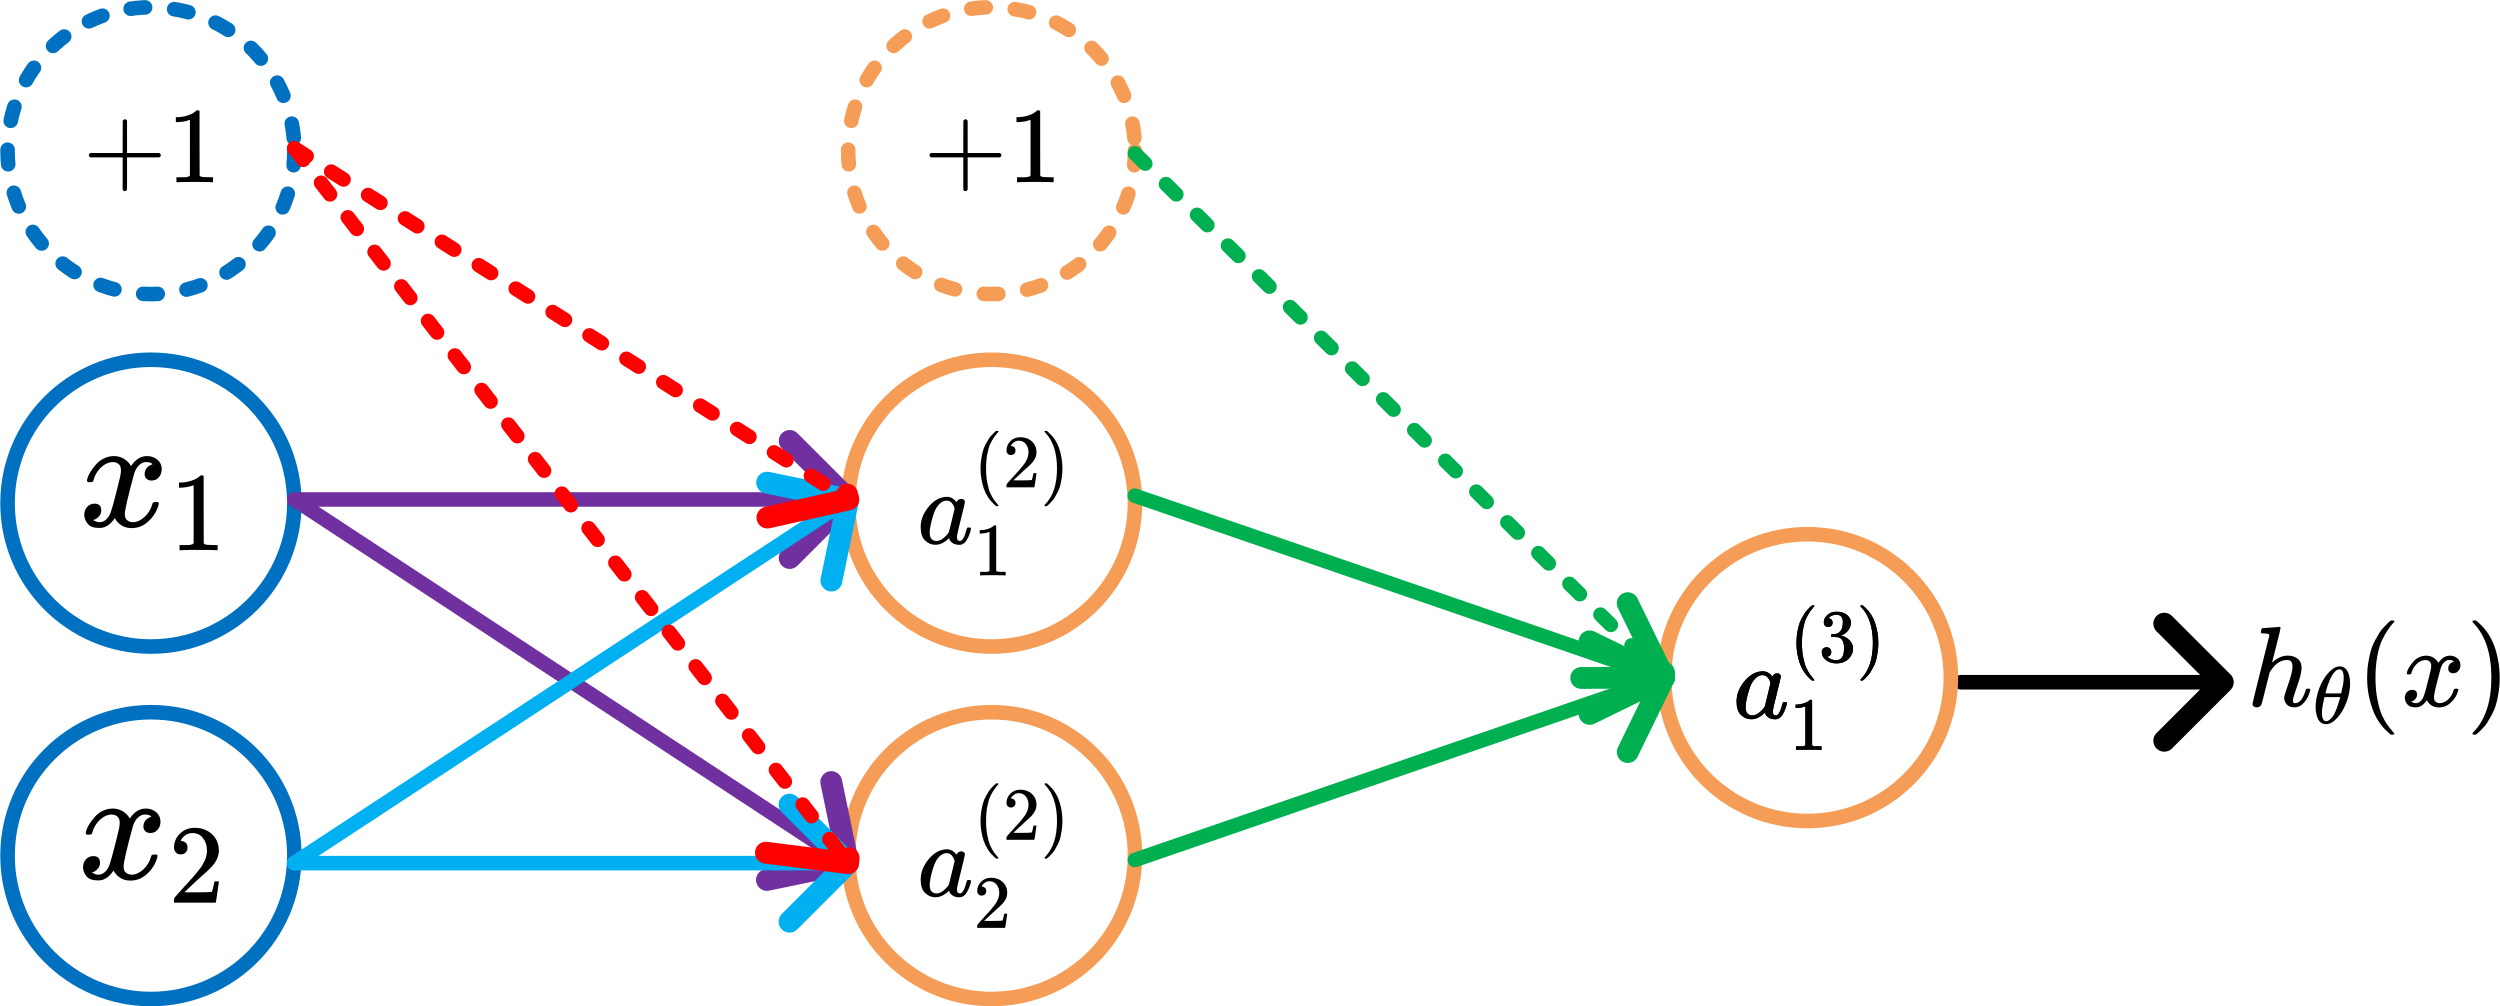 <?xml version="1.0" encoding="UTF-8" standalone="no"?>
<!DOCTYPE svg PUBLIC "-//W3C//DTD SVG 1.1//EN" "http://www.w3.org/Graphics/SVG/1.1/DTD/svg11.dtd">
<!-- 由 Microsoft Visio, SVG Export 生成 Machine Learning(7).svg 页-1 -->
<svg xmlns="http://www.w3.org/2000/svg" xmlns:xlink="http://www.w3.org/1999/xlink" xmlns:ev="http://www.w3.org/2001/xml-events"
		xmlns:v="http://schemas.microsoft.com/visio/2003/SVGExtensions/" width="3.575in" height="1.439in"
		viewBox="0 0 257.424 103.64" xml:space="preserve" color-interpolation-filters="sRGB" class="st17">
	<v:documentProperties v:langID="2052" v:metric="true" v:viewMarkup="false"/>

	<style type="text/css">
	<![CDATA[
		.st1 {fill:#ffffff;stroke:#0070c0;stroke-linecap:round;stroke-linejoin:round;stroke-width:1.5}
		.st2 {fill:#ffffff;stroke:#f59d56;stroke-linecap:round;stroke-linejoin:round;stroke-width:1.5}
		.st3 {fill:#ffffff;stroke:#0070c0;stroke-dasharray:1.5,3;stroke-linecap:round;stroke-linejoin:round;stroke-width:1.5}
		.st4 {fill:#ffffff;stroke:#f59d56;stroke-dasharray:1.5,3;stroke-linecap:round;stroke-linejoin:round;stroke-width:1.5}
		.st5 {fill:#000000}
		.st6 {marker-end:url(#mrkr1-70);stroke:#7030a0;stroke-linecap:round;stroke-linejoin:round;stroke-width:1.5}
		.st7 {fill:#7030a0;fill-opacity:1;stroke:#7030a0;stroke-opacity:1;stroke-width:0.373}
		.st8 {marker-end:url(#mrkr1-81);stroke:#000000;stroke-linecap:round;stroke-linejoin:round;stroke-width:1.5}
		.st9 {fill:#000000;fill-opacity:1;stroke:#000000;stroke-opacity:1;stroke-width:0.373}
		.st10 {marker-end:url(#mrkr1-87);stroke:#00b0f0;stroke-linecap:round;stroke-linejoin:round;stroke-width:1.5}
		.st11 {fill:#00b0f0;fill-opacity:1;stroke:#00b0f0;stroke-opacity:1;stroke-width:0.373}
		.st12 {marker-end:url(#mrkr1-98);stroke:#ff0000;stroke-dasharray:1.5,3;stroke-linecap:round;stroke-linejoin:round;stroke-width:1.5}
		.st13 {fill:#ff0000;fill-opacity:1;stroke:#ff0000;stroke-opacity:1;stroke-width:0.373}
		.st14 {marker-end:url(#mrkr1-111);stroke:#00b050;stroke-linecap:round;stroke-linejoin:round;stroke-width:1.5}
		.st15 {fill:#00b050;fill-opacity:1;stroke:#00b050;stroke-opacity:1;stroke-width:0.373}
		.st16 {marker-end:url(#mrkr1-111);stroke:#00b050;stroke-dasharray:1.5,3;stroke-linecap:round;stroke-linejoin:round;stroke-width:1.5}
		.st17 {fill:none;fill-rule:evenodd;font-size:12px;overflow:visible;stroke-linecap:square;stroke-miterlimit:3}
	]]>
	</style>

	<defs id="Markers">
		<g id="lend1">
			<path d="M 1 -1 L 0 0 L 1 1 " style="stroke-linecap:round;stroke-linejoin:round;fill:none"/>
		</g>
		<marker id="mrkr1-70" class="st7" v:arrowType="1" v:arrowSize="2" orient="auto" markerUnits="strokeWidth"
				overflow="visible">
			<use xlink:href="#lend1" transform="scale(-2.68,-2.68) "/>
		</marker>
		<marker id="mrkr1-81" class="st9" v:arrowType="1" v:arrowSize="2" orient="auto" markerUnits="strokeWidth"
				overflow="visible">
			<use xlink:href="#lend1" transform="scale(-2.68,-2.68) "/>
		</marker>
		<marker id="mrkr1-87" class="st11" v:arrowType="1" v:arrowSize="2" orient="auto" markerUnits="strokeWidth"
				overflow="visible">
			<use xlink:href="#lend1" transform="scale(-2.68,-2.68) "/>
		</marker>
		<marker id="mrkr1-98" class="st13" v:arrowType="1" v:arrowSize="2" orient="auto" markerUnits="strokeWidth"
				overflow="visible">
			<use xlink:href="#lend1" transform="scale(-2.68,-2.68) "/>
		</marker>
		<marker id="mrkr1-111" class="st15" v:arrowType="1" v:arrowSize="2" orient="auto" markerUnits="strokeWidth"
				overflow="visible">
			<use xlink:href="#lend1" transform="scale(-2.68,-2.68) "/>
		</marker>
	</defs>
	<g v:mID="0" v:index="1" v:groupContext="foregroundPage">
		<title>页-1</title>
		<v:pageProperties v:drawingScale="0.0393701" v:pageScale="0.0393701" v:drawingUnits="24" v:shadowOffsetX="8.50394"
				v:shadowOffsetY="-8.50394"/>
		<g id="shape1902-1" v:mID="1902" v:groupContext="shape" transform="translate(0.75,-37.051)">
			<title>工作表.1902</title>
			<ellipse cx="14.769" cy="88.871" rx="14.769" ry="14.769" class="st1"/>
		</g>
		<g id="shape1903-3" v:mID="1903" v:groupContext="shape" transform="translate(0.75,-0.75)">
			<title>工作表.1903</title>
			<ellipse cx="14.769" cy="88.871" rx="14.769" ry="14.769" class="st1"/>
		</g>
		<g id="shape1904-5" v:mID="1904" v:groupContext="shape" transform="translate(87.327,-37.051)">
			<title>工作表.1904</title>
			<ellipse cx="14.769" cy="88.871" rx="14.769" ry="14.769" class="st2"/>
		</g>
		<g id="shape1905-7" v:mID="1905" v:groupContext="shape" transform="translate(87.327,-0.75)">
			<title>工作表.1905</title>
			<ellipse cx="14.769" cy="88.871" rx="14.769" ry="14.769" class="st2"/>
		</g>
		<g id="shape1906-9" v:mID="1906" v:groupContext="shape" transform="translate(0.75,-73.352)">
			<title>工作表.1906</title>
			<ellipse cx="14.769" cy="88.871" rx="14.769" ry="14.769" class="st3"/>
		</g>
		<g id="shape1907-11" v:mID="1907" v:groupContext="shape" transform="translate(87.327,-73.352)">
			<title>工作表.1907</title>
			<ellipse cx="14.769" cy="88.871" rx="14.769" ry="14.769" class="st4"/>
		</g>
		<g id="group1908-13" transform="translate(8.522,-10.671)" v:mID="1908" v:groupContext="group">
			<title>工作表.1908</title>
			<g id="group1909-14" v:mID="1909" v:groupContext="group">
				<title>工作表.1909</title>
				<g id="shape1910-15" v:mID="1910" v:groupContext="shape" transform="translate(0,197.584) scale(1,-1)">
					<title>MJX-18-TEX-I-1D465</title>
					<path d="M0.28 101.13 C0.35 101.59 0.65 102.12 1.16 102.72 C1.68 103.32 2.31 103.63 3.06 103.64 C3.45 103.64
								 3.79 103.54 4.11 103.35 C4.43 103.15 4.66 102.9 4.82 102.61 C5.27 103.3 5.83 103.64 6.47 103.64
								 C6.87 103.64 7.22 103.52 7.52 103.28 C7.81 103.04 7.97 102.72 7.98 102.31 C7.98 102 7.9 101.74 7.75
								 101.54 C7.59 101.35 7.45 101.23 7.3 101.18 C7.16 101.14 7.04 101.12 6.93 101.12 C6.72 101.12 6.55
								 101.18 6.42 101.3 C6.29 101.42 6.22 101.58 6.22 101.77 C6.22 102.28 6.5 102.62 7.04 102.8 C6.92
								 102.95 6.7 103.02 6.39 103.02 C6.25 103.02 6.14 103.01 6.08 102.98 C5.66 102.81 5.36 102.45 5.16
								 101.9 C4.5 99.49 4.18 98.08 4.18 97.68 C4.18 97.37 4.26 97.15 4.44 97.02 C4.61 96.89 4.8 96.83 5.01
								 96.83 C5.42 96.83 5.81 97.01 6.21 97.37 C6.6 97.73 6.87 98.17 7.01 98.69 C7.04 98.8 7.08 98.86 7.11
								 98.87 C7.14 98.88 7.23 98.9 7.37 98.91 L7.44 98.91 C7.6 98.91 7.68 98.86 7.68 98.78 C7.68 98.76
								 7.67 98.7 7.65 98.6 C7.47 97.97 7.14 97.42 6.63 96.94 C6.13 96.46 5.55 96.22 4.88 96.22 C4.12 96.22
								 3.54 96.56 3.14 97.25 C2.7 96.58 2.18 96.24 1.61 96.24 L1.51 96.24 C0.97 96.24 0.59 96.38 0.36 96.66
								 C0.13 96.95 0.01 97.25 0 97.56 C0 97.91 0.1 98.2 0.31 98.42 C0.52 98.63 0.76 98.74 1.05 98.74 C1.52
								 98.74 1.75 98.51 1.75 98.05 C1.75 97.84 1.69 97.65 1.56 97.48 C1.42 97.32 1.3 97.21 1.18 97.15 C1.06
								 97.1 0.99 97.07 0.97 97.07 L0.92 97.06 C0.92 97.04 0.95 97.02 1.02 96.99 C1.08 96.96 1.17 96.92
								 1.28 96.88 C1.39 96.83 1.49 96.82 1.59 96.83 C1.98 96.83 2.32 97.07 2.6 97.56 C2.7 97.74 2.83 98.11
								 2.98 98.68 C3.13 99.25 3.29 99.83 3.44 100.45 C3.59 101.06 3.68 101.42 3.7 101.53 C3.76 101.82 3.78
								 102.03 3.78 102.17 C3.78 102.47 3.7 102.69 3.54 102.82 C3.37 102.95 3.19 103.02 2.98 103.02 C2.54
								 103.02 2.13 102.84 1.75 102.49 C1.37 102.14 1.1 101.7 0.95 101.15 C0.93 101.05 0.9 101 0.87 100.99
								 C0.84 100.98 0.75 100.96 0.61 100.95 L0.38 100.95 C0.31 101.02 0.28 101.08 0.28 101.13 Z"
							class="st5"/>
				</g>
				<g id="shape1911-18" v:mID="1911" v:groupContext="shape" transform="translate(9.374,199.568) scale(1,-1)">
					<title>MJX-18-TEX-N-32</title>
					<path d="M0.68 100.9 C0.47 100.9 0.31 100.97 0.19 101.1 C0.06 101.24 0 101.41 0 101.61 C0 102.16 0.2 102.64 0.61
								 103.04 C1.02 103.44 1.53 103.64 2.14 103.64 C2.84 103.64 3.43 103.42 3.9 102.99 C4.37 102.56 4.61
								 102 4.62 101.31 C4.62 100.98 4.54 100.66 4.39 100.36 C4.23 100.06 4.05 99.8 3.83 99.58 C3.62 99.35
								 3.31 99.07 2.91 98.72 C2.63 98.48 2.24 98.12 1.75 97.65 L1.07 97 L1.95 96.99 C3.16 96.99 3.8 97.01
								 3.88 97.05 C3.93 97.07 4.03 97.41 4.16 98.08 L4.16 98.12 L4.62 98.12 L4.62 98.08 C4.61 98.06 4.56
								 97.71 4.47 97.03 C4.38 96.35 4.32 95.99 4.3 95.96 L4.3 95.93 L0 95.93 L0 96.15 L0 96.29 C0 96.34
								 0.02 96.4 0.07 96.46 C0.12 96.52 0.23 96.66 0.42 96.87 C0.64 97.11 0.83 97.33 1 97.51 C1.07 97.59
								 1.2 97.73 1.39 97.94 C1.58 98.15 1.71 98.29 1.78 98.37 C1.85 98.45 1.96 98.58 2.12 98.75 C2.27 98.93
								 2.38 99.06 2.44 99.15 C2.51 99.23 2.59 99.35 2.71 99.49 C2.83 99.64 2.91 99.76 2.95 99.87 C3 99.97
								 3.06 100.08 3.13 100.2 C3.2 100.32 3.25 100.45 3.28 100.57 C3.31 100.69 3.33 100.81 3.36 100.92
								 C3.38 101.03 3.39 101.15 3.39 101.3 C3.39 101.79 3.26 102.21 3 102.56 C2.74 102.92 2.36 103.1 1.88
								 103.1 C1.62 103.1 1.4 103.03 1.2 102.9 C1.01 102.77 0.88 102.64 0.8 102.52 C0.72 102.39 0.68 102.32
								 0.68 102.3 C0.68 102.29 0.7 102.29 0.74 102.29 C0.88 102.29 1.02 102.23 1.17 102.12 C1.32 102.02
								 1.39 101.84 1.39 101.59 C1.39 101.4 1.33 101.24 1.2 101.1 C1.08 100.97 0.91 100.9 0.68 100.9 Z"
							class="st5"/>
				</g>
			</g>
		</g>
		<g id="group1912-21" transform="translate(8.649,-46.972)" v:mID="1912" v:groupContext="group">
			<title>工作表.1912</title>
			<g id="group1913-22" v:mID="1913" v:groupContext="group">
				<title>工作表.1913</title>
				<g id="shape1914-23" v:mID="1914" v:groupContext="shape" transform="translate(-6.84452E-14,197.584) scale(1,-1)">
					<title>MJX-14-TEX-I-1D465</title>
					<path d="M0.28 101.13 C0.35 101.59 0.65 102.12 1.16 102.72 C1.68 103.32 2.31 103.63 3.06 103.64 C3.45 103.64
								 3.79 103.54 4.11 103.35 C4.43 103.15 4.66 102.9 4.82 102.61 C5.27 103.3 5.83 103.64 6.47 103.64
								 C6.87 103.64 7.22 103.52 7.52 103.28 C7.81 103.04 7.97 102.72 7.98 102.31 C7.98 102 7.9 101.74 7.75
								 101.54 C7.59 101.35 7.45 101.23 7.3 101.18 C7.16 101.14 7.04 101.12 6.93 101.12 C6.72 101.12 6.55
								 101.18 6.42 101.3 C6.29 101.42 6.22 101.58 6.22 101.77 C6.22 102.28 6.5 102.62 7.04 102.8 C6.92
								 102.95 6.7 103.02 6.39 103.02 C6.25 103.02 6.14 103.01 6.08 102.98 C5.66 102.81 5.36 102.45 5.16
								 101.9 C4.5 99.49 4.18 98.08 4.18 97.68 C4.18 97.37 4.26 97.15 4.44 97.02 C4.61 96.89 4.8 96.83 5.01
								 96.83 C5.42 96.83 5.81 97.01 6.21 97.37 C6.6 97.73 6.87 98.17 7.01 98.69 C7.04 98.8 7.08 98.86 7.11
								 98.87 C7.14 98.88 7.23 98.9 7.37 98.91 L7.44 98.91 C7.6 98.91 7.68 98.86 7.68 98.78 C7.68 98.76
								 7.67 98.7 7.65 98.6 C7.47 97.97 7.14 97.42 6.63 96.94 C6.13 96.46 5.55 96.22 4.88 96.22 C4.12 96.22
								 3.54 96.56 3.14 97.25 C2.7 96.58 2.18 96.24 1.61 96.24 L1.51 96.24 C0.97 96.24 0.59 96.38 0.36 96.66
								 C0.13 96.95 0.01 97.25 0 97.56 C0 97.91 0.1 98.2 0.31 98.42 C0.52 98.63 0.76 98.74 1.05 98.74 C1.52
								 98.74 1.75 98.51 1.75 98.05 C1.75 97.84 1.69 97.65 1.56 97.48 C1.42 97.32 1.3 97.21 1.18 97.15 C1.06
								 97.1 0.99 97.07 0.97 97.07 L0.92 97.06 C0.92 97.04 0.95 97.02 1.02 96.99 C1.08 96.96 1.17 96.92
								 1.28 96.88 C1.39 96.83 1.49 96.82 1.59 96.83 C1.98 96.83 2.32 97.07 2.6 97.56 C2.7 97.74 2.83 98.11
								 2.98 98.68 C3.13 99.25 3.29 99.83 3.44 100.45 C3.59 101.06 3.68 101.42 3.7 101.53 C3.76 101.82 3.78
								 102.03 3.78 102.17 C3.78 102.47 3.7 102.69 3.54 102.82 C3.37 102.95 3.19 103.02 2.98 103.02 C2.54
								 103.02 2.13 102.84 1.75 102.49 C1.37 102.14 1.1 101.7 0.95 101.15 C0.93 101.05 0.9 101 0.87 100.99
								 C0.84 100.98 0.75 100.96 0.61 100.95 L0.38 100.95 C0.31 101.02 0.28 101.08 0.28 101.13 Z"
							class="st5"/>
				</g>
				<g id="shape1915-26" v:mID="1915" v:groupContext="shape" transform="translate(9.757,199.568) scale(1,-1)">
					<title>MJX-14-TEX-N-31</title>
					<path d="M1.51 102.62 L1.35 102.56 C1.25 102.52 1.09 102.49 0.89 102.45 C0.69 102.41 0.47 102.38 0.22 102.37
								 L0 102.37 L0 102.9 L0.22 102.9 C0.58 102.91 0.92 102.97 1.23 103.07 C1.54 103.17 1.75 103.27 1.88
								 103.35 C2 103.44 2.11 103.52 2.2 103.61 C2.22 103.63 2.26 103.64 2.34 103.64 C2.41 103.64 2.47 103.62
								 2.54 103.57 L2.54 100.11 L2.55 96.63 C2.6 96.58 2.65 96.55 2.69 96.53 C2.73 96.51 2.82 96.5 2.96
								 96.48 C3.11 96.47 3.35 96.46 3.68 96.46 L3.98 96.46 L3.98 95.93 L3.86 95.93 C3.69 95.95 3.08 95.96
								 2.01 95.96 C0.96 95.96 0.36 95.95 0.2 95.93 L0.06 95.93 L0.06 96.46 L0.36 96.46 C0.53 96.46 0.68
								 96.46 0.8 96.46 C0.92 96.46 1.02 96.46 1.09 96.47 C1.16 96.48 1.22 96.49 1.27 96.51 C1.33 96.52
								 1.36 96.53 1.37 96.53 C1.37 96.53 1.4 96.55 1.44 96.59 C1.47 96.63 1.5 96.64 1.51 96.63 L1.51 102.62
								 Z" class="st5"/>
				</g>
			</g>
		</g>
		<g id="group1916-29" transform="translate(94.794,-8.077)" v:mID="1916" v:groupContext="group">
			<title>工作表.1916</title>
			<g id="group1917-30" v:mID="1917" v:groupContext="group">
				<title>工作表.1917</title>
				<g id="shape1918-31" v:mID="1918" v:groupContext="shape" transform="translate(7.29417E-14,199.188) scale(1,-1)">
					<title>MJX-60-TEX-I-1D44E</title>
					<path d="M0 100.53 C0 101.27 0.28 101.97 0.83 102.63 C1.39 103.3 2.01 103.63 2.71 103.64 C3.08 103.64 3.41 103.46
								 3.69 103.1 C3.81 103.32 3.98 103.43 4.2 103.43 C4.29 103.43 4.38 103.4 4.45 103.34 C4.52 103.29
								 4.56 103.21 4.56 103.12 C4.56 103.03 4.42 102.45 4.15 101.37 C3.88 100.3 3.74 99.69 3.74 99.55 C3.74
								 99.37 3.76 99.25 3.81 99.19 C3.87 99.13 3.94 99.1 4.04 99.09 C4.11 99.1 4.18 99.13 4.26 99.19 C4.42
								 99.34 4.57 99.69 4.71 100.24 C4.76 100.39 4.79 100.47 4.82 100.47 C4.84 100.48 4.87 100.48 4.93
								 100.48 L4.98 100.48 C5.11 100.48 5.18 100.45 5.18 100.38 C5.18 100.34 5.17 100.24 5.13 100.09 C5.09
								 99.94 5.02 99.74 4.91 99.5 C4.8 99.26 4.68 99.07 4.56 98.95 C4.46 98.85 4.35 98.78 4.21 98.72 C4.15
								 98.7 4.06 98.7 3.95 98.7 C3.7 98.7 3.49 98.75 3.32 98.86 C3.15 98.97 3.04 99.08 2.99 99.2 L2.93
								 99.37 C2.92 99.37 2.9 99.37 2.88 99.35 C2.87 99.34 2.85 99.33 2.84 99.31 C2.41 98.9 1.97 98.7 1.52
								 98.7 C1.12 98.7 0.77 98.84 0.46 99.14 C0.15 99.43 0 99.89 0 100.53 ZM3.49 102.4 C3.49 102.45 3.47
								 102.53 3.43 102.64 C3.39 102.76 3.31 102.89 3.18 103.03 C3.05 103.17 2.88 103.24 2.67 103.25 C2.42
								 103.25 2.17 103.13 1.94 102.91 C1.71 102.68 1.52 102.38 1.39 102.02 C1.18 101.44 1.03 100.84 0.94
								 100.22 C0.94 100.2 0.94 100.16 0.94 100.1 C0.94 100.04 0.94 100 0.93 99.97 C0.93 99.64 1 99.41 1.13
								 99.29 C1.26 99.16 1.42 99.1 1.6 99.09 C1.88 99.09 2.15 99.21 2.42 99.45 C2.69 99.69 2.85 99.88 2.9
								 100.01 C2.92 100.04 3.02 100.43 3.2 101.19 C3.38 101.94 3.48 102.34 3.49 102.4 Z" class="st5"/>
				</g>
				<g id="group1919-34" transform="translate(6.164,-7.134)" v:mID="1919" v:groupContext="group">
					<title>工作表.1919</title>
					<g id="shape1920-35" v:mID="1920" v:groupContext="shape" transform="translate(0,199.531) scale(1,-1)">
						<title>MJX-60-TEX-N-28</title>
						<path d="M0 99.77 C0 100.12 0.03 100.46 0.08 100.78 C0.13 101.1 0.19 101.38 0.26 101.61 C0.32 101.84 0.42
									 102.07 0.54 102.29 C0.67 102.51 0.76 102.69 0.84 102.81 C0.91 102.93 1.02 103.07 1.16 103.21
									 C1.31 103.36 1.39 103.45 1.42 103.48 C1.44 103.51 1.51 103.56 1.61 103.64 L1.71 103.64 L1.74
									 103.64 C1.82 103.64 1.85 103.62 1.85 103.57 C1.85 103.55 1.81 103.5 1.72 103.41 C1.63 103.31
									 1.53 103.18 1.4 103 C1.28 102.82 1.15 102.59 1.02 102.33 C0.89 102.07 0.79 101.71 0.7 101.26
									 C0.61 100.81 0.57 100.31 0.57 99.77 C0.57 99.22 0.61 98.72 0.7 98.28 C0.79 97.83 0.89 97.47
									 1.02 97.2 C1.14 96.93 1.27 96.71 1.39 96.53 C1.52 96.36 1.63 96.23 1.72 96.12 C1.81 96.02 1.85
									 95.97 1.85 95.96 C1.85 95.91 1.81 95.89 1.74 95.89 L1.71 95.89 L1.61 95.89 L1.39 96.08 C0.91
									 96.52 0.56 97.06 0.33 97.72 C0.11 98.38 0 99.06 0 99.77 Z" class="st5"/>
					</g>
					<g id="shape1921-38" v:mID="1921" v:groupContext="shape" transform="translate(2.673,200.182) scale(1,-1)">
						<title>MJX-60-TEX-N-32</title>
						<path d="M0.46 101.8 C0.32 101.8 0.21 101.85 0.12 101.94 C0.04 102.04 0 102.15 0 102.28 C0 102.65 0.14 102.97
									 0.41 103.24 C0.68 103.51 1.03 103.64 1.43 103.64 C1.9 103.64 2.3 103.5 2.61 103.21 C2.93 102.92
									 3.09 102.54 3.09 102.08 C3.09 101.86 3.04 101.65 2.94 101.45 C2.83 101.25 2.71 101.07 2.56 100.92
									 C2.42 100.77 2.21 100.58 1.94 100.35 C1.76 100.19 1.5 99.95 1.17 99.63 L0.71 99.2 L1.3 99.19
									 C2.11 99.19 2.54 99.21 2.6 99.23 C2.63 99.24 2.69 99.47 2.78 99.92 L2.78 99.94 L3.09 99.94 L3.09
									 99.92 C3.09 99.91 3.05 99.67 2.99 99.22 C2.93 98.76 2.89 98.52 2.87 98.5 L2.87 98.48 L0 98.48
									 L0 98.63 L0 98.72 C0 98.76 0.02 98.79 0.05 98.84 C0.08 98.88 0.15 98.97 0.28 99.11 C0.43 99.27
									 0.56 99.42 0.67 99.54 C0.71 99.59 0.8 99.69 0.93 99.83 C1.06 99.97 1.15 100.06 1.19 100.11 C1.24
									 100.17 1.31 100.25 1.42 100.37 C1.52 100.49 1.59 100.58 1.63 100.63 C1.68 100.69 1.74 100.77
									 1.81 100.87 C1.89 100.96 1.94 101.05 1.98 101.11 C2.01 101.18 2.05 101.26 2.09 101.34 C2.14
									 101.42 2.17 101.5 2.19 101.59 C2.21 101.67 2.23 101.75 2.25 101.82 C2.26 101.89 2.27 101.98
									 2.27 102.07 C2.27 102.4 2.18 102.68 2.01 102.92 C1.83 103.16 1.58 103.28 1.26 103.28 C1.08 103.28
									 0.94 103.23 0.81 103.14 C0.68 103.06 0.59 102.97 0.53 102.89 C0.48 102.81 0.46 102.76 0.46 102.74
									 C0.46 102.74 0.47 102.73 0.5 102.73 C0.59 102.73 0.68 102.7 0.78 102.62 C0.88 102.55 0.93 102.43
									 0.93 102.27 C0.93 102.14 0.89 102.03 0.81 101.94 C0.72 101.86 0.61 101.81 0.46 101.8 Z"
								class="st5"/>
					</g>
					<g id="shape1922-41" v:mID="1922" v:groupContext="shape" transform="translate(6.586,199.531) scale(1,-1)">
						<title>MJX-60-TEX-N-29</title>
						<path d="M0.04 103.63 L0.07 103.64 C0.1 103.64 0.12 103.64 0.15 103.64 L0.24 103.64 L0.46 103.45 C0.94 103.01
									 1.3 102.47 1.52 101.81 C1.74 101.16 1.85 100.47 1.85 99.77 C1.85 99.41 1.83 99.08 1.77 98.75
									 C1.72 98.43 1.66 98.15 1.6 97.92 C1.53 97.69 1.43 97.47 1.31 97.24 C1.19 97.01 1.09 96.84 1.02
									 96.72 C0.94 96.6 0.84 96.47 0.7 96.33 C0.56 96.18 0.48 96.1 0.45 96.07 C0.42 96.04 0.36 95.99
									 0.27 95.92 C0.26 95.91 0.25 95.9 0.24 95.89 L0.15 95.89 C0.11 95.89 0.08 95.89 0.06 95.89 C0.05
									 95.89 0.03 95.9 0.02 95.91 C0.01 95.93 0.01 95.95 0 95.98 C0.01 95.99 0.03 96.02 0.09 96.09
									 C0.89 96.92 1.29 98.14 1.29 99.77 C1.29 101.39 0.89 102.61 0.09 103.45 C0.03 103.51 0.01 103.54
									 0 103.55 C0 103.59 0.01 103.62 0.04 103.63 Z" class="st5"/>
					</g>
				</g>
				<g id="shape1923-44" v:mID="1923" v:groupContext="shape" transform="translate(5.824,202.119) scale(1,-1)">
					<title>MJX-60-TEX-N-32</title>
					<path d="M0.46 101.8 C0.32 101.8 0.21 101.85 0.12 101.94 C0.04 102.04 0 102.15 0 102.28 C0 102.65 0.14 102.97
								 0.41 103.24 C0.68 103.51 1.03 103.64 1.43 103.64 C1.9 103.64 2.3 103.5 2.61 103.21 C2.93 102.92
								 3.09 102.54 3.09 102.08 C3.09 101.86 3.04 101.65 2.94 101.45 C2.83 101.25 2.71 101.07 2.56 100.92
								 C2.42 100.77 2.21 100.58 1.94 100.35 C1.76 100.19 1.5 99.95 1.17 99.63 L0.71 99.2 L1.3 99.19 C2.11
								 99.19 2.54 99.21 2.6 99.23 C2.63 99.24 2.69 99.47 2.78 99.92 L2.78 99.94 L3.09 99.94 L3.09 99.92
								 C3.09 99.91 3.05 99.67 2.99 99.22 C2.93 98.76 2.89 98.52 2.87 98.5 L2.87 98.48 L0 98.48 L0 98.63
								 L0 98.72 C0 98.76 0.02 98.79 0.05 98.84 C0.08 98.88 0.15 98.97 0.28 99.11 C0.43 99.27 0.56 99.42
								 0.67 99.54 C0.71 99.59 0.8 99.69 0.93 99.83 C1.06 99.97 1.15 100.06 1.19 100.11 C1.24 100.17 1.31
								 100.25 1.42 100.37 C1.52 100.49 1.59 100.58 1.63 100.63 C1.68 100.69 1.74 100.77 1.81 100.87 C1.89
								 100.96 1.94 101.05 1.98 101.11 C2.01 101.18 2.05 101.26 2.09 101.34 C2.14 101.42 2.17 101.5 2.19
								 101.59 C2.21 101.67 2.23 101.75 2.25 101.82 C2.26 101.89 2.27 101.98 2.27 102.07 C2.27 102.4 2.18
								 102.68 2.01 102.92 C1.83 103.16 1.58 103.28 1.26 103.28 C1.08 103.28 0.94 103.23 0.81 103.14 C0.68
								 103.06 0.59 102.97 0.53 102.89 C0.48 102.81 0.46 102.76 0.46 102.74 C0.46 102.74 0.47 102.73 0.5
								 102.73 C0.59 102.73 0.68 102.7 0.78 102.62 C0.88 102.55 0.93 102.43 0.93 102.27 C0.93 102.14 0.89
								 102.03 0.81 101.94 C0.72 101.86 0.61 101.81 0.46 101.8 Z" class="st5"/>
				</g>
			</g>
		</g>
		<g id="group1924-47" transform="translate(94.794,-44.379)" v:mID="1924" v:groupContext="group">
			<title>工作表.1924</title>
			<g id="group1925-48" v:mID="1925" v:groupContext="group">
				<title>工作表.1925</title>
				<g id="shape1926-49" v:mID="1926" v:groupContext="shape" transform="translate(7.29417E-14,199.188) scale(1,-1)">
					<title>MJX-56-TEX-I-1D44E</title>
					<path d="M0 100.53 C0 101.27 0.28 101.97 0.83 102.63 C1.39 103.3 2.01 103.63 2.71 103.64 C3.08 103.64 3.41 103.46
								 3.69 103.1 C3.81 103.32 3.98 103.43 4.2 103.43 C4.29 103.43 4.38 103.4 4.45 103.34 C4.52 103.29
								 4.56 103.21 4.56 103.12 C4.56 103.03 4.42 102.45 4.15 101.37 C3.88 100.3 3.74 99.69 3.74 99.55 C3.74
								 99.37 3.76 99.25 3.81 99.19 C3.87 99.13 3.94 99.1 4.04 99.09 C4.11 99.1 4.18 99.13 4.26 99.19 C4.42
								 99.34 4.57 99.69 4.71 100.24 C4.76 100.39 4.79 100.47 4.82 100.47 C4.84 100.48 4.87 100.48 4.93
								 100.48 L4.98 100.48 C5.11 100.48 5.18 100.45 5.18 100.38 C5.18 100.34 5.17 100.24 5.13 100.09 C5.09
								 99.94 5.02 99.74 4.91 99.5 C4.8 99.26 4.68 99.07 4.56 98.95 C4.46 98.85 4.35 98.78 4.21 98.72 C4.15
								 98.7 4.06 98.7 3.95 98.7 C3.7 98.7 3.49 98.75 3.32 98.86 C3.15 98.97 3.04 99.08 2.99 99.2 L2.93
								 99.37 C2.92 99.37 2.9 99.37 2.88 99.35 C2.87 99.34 2.85 99.33 2.84 99.31 C2.41 98.9 1.97 98.7 1.52
								 98.7 C1.12 98.7 0.77 98.84 0.46 99.14 C0.15 99.43 0 99.89 0 100.53 ZM3.49 102.4 C3.49 102.45 3.47
								 102.53 3.43 102.64 C3.39 102.76 3.31 102.89 3.18 103.03 C3.05 103.17 2.88 103.24 2.67 103.25 C2.42
								 103.25 2.17 103.13 1.94 102.91 C1.71 102.68 1.52 102.38 1.39 102.02 C1.18 101.44 1.03 100.84 0.94
								 100.22 C0.94 100.2 0.94 100.16 0.94 100.1 C0.94 100.04 0.94 100 0.93 99.97 C0.93 99.64 1 99.41 1.13
								 99.29 C1.26 99.16 1.42 99.1 1.6 99.09 C1.88 99.09 2.15 99.21 2.42 99.45 C2.69 99.69 2.85 99.88 2.9
								 100.01 C2.92 100.04 3.02 100.43 3.2 101.19 C3.38 101.94 3.48 102.34 3.49 102.4 Z" class="st5"/>
				</g>
				<g id="group1927-52" transform="translate(6.164,-7.134)" v:mID="1927" v:groupContext="group">
					<title>工作表.1927</title>
					<g id="shape1928-53" v:mID="1928" v:groupContext="shape" transform="translate(0,199.531) scale(1,-1)">
						<title>MJX-56-TEX-N-28</title>
						<path d="M0 99.77 C0 100.12 0.03 100.46 0.08 100.78 C0.13 101.1 0.19 101.38 0.26 101.61 C0.32 101.84 0.42
									 102.07 0.54 102.29 C0.67 102.51 0.76 102.69 0.84 102.81 C0.91 102.93 1.02 103.07 1.16 103.21
									 C1.31 103.36 1.39 103.45 1.42 103.48 C1.44 103.51 1.51 103.56 1.61 103.64 L1.71 103.64 L1.74
									 103.64 C1.82 103.64 1.85 103.62 1.85 103.57 C1.85 103.55 1.81 103.5 1.72 103.41 C1.63 103.31
									 1.53 103.18 1.4 103 C1.28 102.82 1.15 102.59 1.02 102.33 C0.89 102.07 0.79 101.71 0.7 101.26
									 C0.61 100.81 0.57 100.31 0.57 99.77 C0.57 99.22 0.61 98.72 0.7 98.28 C0.79 97.83 0.89 97.47
									 1.02 97.2 C1.14 96.93 1.27 96.71 1.39 96.53 C1.52 96.36 1.63 96.23 1.72 96.12 C1.81 96.02 1.85
									 95.97 1.85 95.96 C1.85 95.91 1.81 95.89 1.74 95.89 L1.71 95.89 L1.61 95.89 L1.39 96.08 C0.91
									 96.52 0.56 97.06 0.33 97.72 C0.11 98.38 0 99.06 0 99.77 Z" class="st5"/>
					</g>
					<g id="shape1929-56" v:mID="1929" v:groupContext="shape" transform="translate(2.673,200.182) scale(1,-1)">
						<title>MJX-56-TEX-N-32</title>
						<path d="M0.46 101.8 C0.32 101.8 0.21 101.85 0.12 101.94 C0.04 102.04 0 102.15 0 102.28 C0 102.65 0.14 102.97
									 0.41 103.24 C0.68 103.51 1.03 103.64 1.43 103.64 C1.9 103.64 2.3 103.5 2.61 103.21 C2.93 102.92
									 3.09 102.54 3.09 102.08 C3.09 101.86 3.04 101.65 2.94 101.45 C2.83 101.25 2.71 101.07 2.56 100.92
									 C2.42 100.77 2.21 100.58 1.94 100.35 C1.76 100.19 1.5 99.95 1.17 99.63 L0.71 99.2 L1.3 99.19
									 C2.11 99.19 2.54 99.21 2.6 99.23 C2.63 99.24 2.69 99.47 2.78 99.92 L2.78 99.94 L3.09 99.94 L3.09
									 99.92 C3.09 99.91 3.05 99.67 2.99 99.22 C2.93 98.76 2.89 98.52 2.87 98.5 L2.87 98.48 L0 98.48
									 L0 98.63 L0 98.72 C0 98.76 0.02 98.79 0.05 98.84 C0.08 98.88 0.15 98.97 0.28 99.11 C0.43 99.27
									 0.56 99.42 0.67 99.54 C0.71 99.59 0.8 99.69 0.93 99.83 C1.06 99.97 1.15 100.06 1.19 100.11 C1.24
									 100.17 1.31 100.25 1.42 100.37 C1.52 100.49 1.59 100.58 1.63 100.63 C1.68 100.69 1.74 100.77
									 1.81 100.87 C1.89 100.96 1.94 101.05 1.98 101.11 C2.01 101.18 2.05 101.26 2.09 101.34 C2.14
									 101.42 2.17 101.5 2.19 101.59 C2.21 101.67 2.23 101.75 2.25 101.82 C2.26 101.89 2.27 101.98
									 2.27 102.07 C2.27 102.4 2.18 102.68 2.01 102.92 C1.83 103.16 1.58 103.28 1.26 103.28 C1.08 103.28
									 0.94 103.23 0.81 103.14 C0.68 103.06 0.59 102.97 0.53 102.89 C0.48 102.81 0.46 102.76 0.46 102.74
									 C0.46 102.74 0.47 102.73 0.5 102.73 C0.59 102.73 0.68 102.7 0.78 102.62 C0.88 102.55 0.93 102.43
									 0.93 102.27 C0.93 102.14 0.89 102.03 0.81 101.94 C0.72 101.86 0.61 101.81 0.46 101.8 Z"
								class="st5"/>
					</g>
					<g id="shape1930-59" v:mID="1930" v:groupContext="shape" transform="translate(6.586,199.531) scale(1,-1)">
						<title>MJX-56-TEX-N-29</title>
						<path d="M0.04 103.63 L0.07 103.64 C0.1 103.64 0.12 103.64 0.15 103.64 L0.24 103.64 L0.46 103.45 C0.94 103.01
									 1.3 102.47 1.52 101.81 C1.74 101.16 1.85 100.47 1.85 99.77 C1.85 99.41 1.83 99.08 1.77 98.75
									 C1.72 98.43 1.66 98.15 1.6 97.92 C1.53 97.69 1.43 97.47 1.31 97.24 C1.19 97.01 1.09 96.84 1.02
									 96.72 C0.94 96.6 0.84 96.47 0.7 96.33 C0.56 96.18 0.48 96.1 0.45 96.07 C0.42 96.04 0.36 95.99
									 0.27 95.92 C0.26 95.91 0.25 95.9 0.24 95.89 L0.15 95.89 C0.11 95.89 0.08 95.89 0.06 95.89 C0.05
									 95.89 0.03 95.9 0.02 95.91 C0.01 95.93 0.01 95.95 0 95.98 C0.01 95.99 0.03 96.02 0.09 96.09
									 C0.89 96.92 1.29 98.14 1.29 99.77 C1.29 101.39 0.89 102.61 0.09 103.45 C0.03 103.51 0.01 103.54
									 0 103.55 C0 103.59 0.01 103.62 0.04 103.63 Z" class="st5"/>
					</g>
				</g>
				<g id="shape1931-62" v:mID="1931" v:groupContext="shape" transform="translate(6.079,202.119) scale(1,-1)">
					<title>MJX-56-TEX-N-31</title>
					<path d="M1.01 102.96 L0.91 102.92 C0.83 102.89 0.73 102.87 0.6 102.84 C0.46 102.82 0.31 102.8 0.15 102.79 L0
								 102.79 L0 103.14 L0.15 103.14 C0.39 103.15 0.61 103.19 0.82 103.26 C1.03 103.33 1.17 103.39 1.26
								 103.45 C1.34 103.5 1.41 103.56 1.47 103.62 C1.48 103.63 1.51 103.64 1.57 103.64 C1.61 103.64 1.66
								 103.62 1.7 103.59 L1.7 101.28 L1.7 98.95 C1.74 98.92 1.77 98.89 1.8 98.88 C1.82 98.87 1.89 98.86
								 1.98 98.85 C2.08 98.84 2.24 98.84 2.46 98.84 L2.67 98.84 L2.67 98.48 L2.58 98.48 C2.47 98.49 2.06
								 98.5 1.35 98.5 C0.65 98.5 0.24 98.49 0.13 98.48 L0.04 98.48 L0.04 98.84 L0.24 98.84 C0.35 98.84
								 0.45 98.84 0.53 98.84 C0.62 98.84 0.68 98.84 0.73 98.84 C0.77 98.85 0.82 98.86 0.85 98.87 C0.89
								 98.88 0.91 98.88 0.91 98.88 C0.92 98.88 0.94 98.9 0.96 98.92 C0.99 98.95 1 98.96 1.01 98.95 L1.01
								 102.96 Z" class="st5"/>
				</g>
			</g>
		</g>
		<g id="shape1932-65" v:mID="1932" v:groupContext="shape" transform="translate(30.283,-52.2)">
			<title>工作表.1932</title>
			<path d="M0 103.64 L57.05 103.64" class="st6"/>
		</g>
		<g id="shape1933-71" v:mID="1933" v:groupContext="shape" transform="translate(87.177,-35.187) rotate(33.295)">
			<title>工作表.1933</title>
			<path d="M0 103.64 L68.23 103.64" class="st6"/>
		</g>
		<g id="shape1934-76" v:mID="1934" v:groupContext="shape" transform="translate(201.913,-33.377)">
			<title>工作表.1934</title>
			<path d="M0 103.64 L26.99 103.64" class="st8"/>
		</g>
		<g id="shape1935-82" v:mID="1935" v:groupContext="shape" transform="translate(-26.605,2.255) rotate(-33.281)">
			<title>工作表.1935</title>
			<path d="M0 103.64 L68.26 103.64" class="st10"/>
		</g>
		<g id="shape1936-88" v:mID="1936" v:groupContext="shape" transform="translate(30.267,-14.743)">
			<title>工作表.1936</title>
			<path d="M0 103.64 L57.05 103.64" class="st10"/>
		</g>
		<g id="shape1937-93" v:mID="1937" v:groupContext="shape" transform="translate(85.785,-72.259) rotate(32.378)">
			<title>工作表.1937</title>
			<path d="M0 103.64 L67.55 103.64" class="st12"/>
		</g>
		<g id="shape1938-99" v:mID="1938" v:groupContext="shape" transform="translate(112.222,-48.196) rotate(52.24)">
			<title>工作表.1938</title>
			<path d="M0 103.64 L93.13 103.64" class="st12"/>
		</g>
		<g id="shape1939-104" v:mID="1939" v:groupContext="shape" transform="translate(171.357,-19.084)">
			<title>工作表.1939</title>
			<ellipse cx="14.769" cy="88.871" rx="14.769" ry="14.769" class="st2"/>
		</g>
		<g id="shape1940-106" v:mID="1940" v:groupContext="shape" transform="translate(150.531,-46.961) rotate(18.968)">
			<title>工作表.1940</title>
			<path d="M0 103.64 L57.64 103.64" class="st14"/>
		</g>
		<g id="shape1941-112" v:mID="1941" v:groupContext="shape" transform="translate(189.806,-57.828) rotate(44.735)">
			<title>工作表.1941</title>
			<path d="M0 103.64 L76.71 103.64" class="st16"/>
		</g>
		<g id="shape1942-117" v:mID="1942" v:groupContext="shape" transform="translate(83.091,-9.416) rotate(-19.015)">
			<title>工作表.1942</title>
			<path d="M0 103.64 L57.64 103.64" class="st14"/>
		</g>
		<g id="group1943-122" transform="translate(178.824,-26.411)" v:mID="1943" v:groupContext="group">
			<title>工作表.1943</title>
			<g id="group1944-123" v:mID="1944" v:groupContext="group">
				<title>工作表.1944</title>
				<g id="shape1945-124" v:mID="1945" v:groupContext="shape" transform="translate(7.29417E-14,199.188) scale(1,-1)">
					<title>MJX-72-TEX-I-1D44E</title>
					<path d="M0 100.53 C0 101.27 0.28 101.97 0.83 102.63 C1.39 103.3 2.01 103.63 2.71 103.64 C3.08 103.64 3.41 103.46
								 3.69 103.1 C3.81 103.32 3.98 103.43 4.2 103.43 C4.29 103.43 4.38 103.4 4.45 103.34 C4.52 103.29
								 4.56 103.21 4.56 103.12 C4.56 103.03 4.42 102.45 4.15 101.37 C3.88 100.3 3.74 99.69 3.74 99.55 C3.74
								 99.37 3.76 99.25 3.81 99.19 C3.87 99.13 3.94 99.1 4.04 99.09 C4.11 99.1 4.18 99.13 4.26 99.19 C4.42
								 99.34 4.57 99.69 4.71 100.24 C4.76 100.39 4.79 100.47 4.82 100.47 C4.84 100.48 4.87 100.48 4.93
								 100.48 L4.98 100.48 C5.11 100.48 5.18 100.45 5.18 100.38 C5.18 100.34 5.17 100.24 5.13 100.09 C5.09
								 99.94 5.02 99.74 4.91 99.5 C4.8 99.26 4.68 99.07 4.56 98.95 C4.46 98.85 4.35 98.78 4.21 98.72 C4.15
								 98.7 4.06 98.7 3.95 98.7 C3.7 98.7 3.49 98.75 3.32 98.86 C3.15 98.97 3.04 99.08 2.99 99.2 L2.93
								 99.37 C2.92 99.37 2.9 99.37 2.88 99.35 C2.87 99.34 2.85 99.33 2.84 99.31 C2.41 98.9 1.97 98.7 1.52
								 98.7 C1.12 98.7 0.77 98.84 0.46 99.14 C0.15 99.43 0 99.89 0 100.53 ZM3.49 102.4 C3.49 102.45 3.47
								 102.53 3.43 102.64 C3.39 102.76 3.31 102.89 3.18 103.03 C3.05 103.17 2.88 103.24 2.67 103.25 C2.42
								 103.25 2.17 103.13 1.94 102.91 C1.71 102.68 1.52 102.38 1.39 102.02 C1.18 101.44 1.03 100.84 0.94
								 100.22 C0.94 100.2 0.94 100.16 0.94 100.1 C0.94 100.04 0.94 100 0.93 99.97 C0.93 99.64 1 99.41 1.13
								 99.29 C1.26 99.16 1.42 99.1 1.6 99.09 C1.88 99.09 2.15 99.21 2.42 99.45 C2.69 99.69 2.85 99.88 2.9
								 100.01 C2.92 100.04 3.02 100.43 3.2 101.19 C3.38 101.94 3.48 102.34 3.49 102.4 Z" class="st5"/>
				</g>
				<g id="group1946-128" transform="translate(6.164,-7.134)" v:mID="1946" v:groupContext="group">
					<title>工作表.1946</title>
					<g id="shape1947-129" v:mID="1947" v:groupContext="shape" transform="translate(0,199.531) scale(1,-1)">
						<title>MJX-72-TEX-N-28</title>
						<path d="M0 99.77 C0 100.12 0.03 100.46 0.08 100.78 C0.13 101.1 0.19 101.38 0.26 101.61 C0.32 101.84 0.42
									 102.07 0.54 102.29 C0.67 102.51 0.76 102.69 0.84 102.81 C0.91 102.93 1.02 103.07 1.16 103.21
									 C1.31 103.36 1.39 103.45 1.42 103.48 C1.44 103.51 1.51 103.56 1.61 103.64 L1.71 103.64 L1.74
									 103.64 C1.82 103.64 1.85 103.62 1.85 103.57 C1.85 103.55 1.81 103.5 1.72 103.41 C1.63 103.31
									 1.53 103.18 1.4 103 C1.28 102.82 1.15 102.59 1.02 102.33 C0.89 102.07 0.79 101.71 0.7 101.26
									 C0.61 100.81 0.57 100.31 0.57 99.77 C0.57 99.22 0.61 98.72 0.7 98.28 C0.79 97.83 0.89 97.47
									 1.02 97.2 C1.14 96.93 1.27 96.71 1.39 96.53 C1.52 96.36 1.63 96.23 1.72 96.12 C1.81 96.02 1.85
									 95.97 1.85 95.96 C1.85 95.91 1.81 95.89 1.74 95.89 L1.71 95.89 L1.61 95.89 L1.39 96.08 C0.91
									 96.52 0.56 97.06 0.33 97.72 C0.11 98.38 0 99.06 0 99.77 Z" class="st5"/>
					</g>
					<g id="shape1948-133" v:mID="1948" v:groupContext="shape" transform="translate(2.611,200.19) scale(1,-1)">
						<title>MJX-72-TEX-N-33</title>
						<path d="M0.66 102.07 C0.52 102.07 0.41 102.12 0.33 102.21 C0.26 102.29 0.21 102.41 0.21 102.55 C0.21 102.83
									 0.33 103.08 0.58 103.31 C0.83 103.53 1.13 103.64 1.48 103.64 C1.66 103.64 1.77 103.64 1.82 103.63
									 C2.2 103.57 2.5 103.43 2.7 103.22 C2.9 103.01 3 102.78 3.01 102.53 C3.01 102.26 2.92 102 2.74
									 101.75 C2.57 101.5 2.32 101.31 2.01 101.2 L1.99 101.18 C1.99 101.18 2.01 101.17 2.06 101.16
									 C2.11 101.15 2.18 101.13 2.29 101.09 C2.39 101.05 2.49 101 2.58 100.93 C3 100.65 3.22 100.29
									 3.22 99.84 C3.22 99.44 3.06 99.08 2.74 98.77 C2.41 98.47 2.01 98.32 1.52 98.32 C1.11 98.32 0.75
									 98.43 0.45 98.65 C0.15 98.87 0 99.15 0 99.49 C0 99.64 0.05 99.76 0.14 99.84 C0.23 99.93 0.35
									 99.98 0.49 99.98 C0.63 99.98 0.75 99.94 0.84 99.84 C0.94 99.75 0.98 99.63 0.98 99.49 C0.98 99.44
									 0.98 99.39 0.96 99.34 C0.95 99.29 0.93 99.25 0.91 99.22 C0.89 99.18 0.86 99.15 0.82 99.12 C0.79
									 99.1 0.75 99.08 0.73 99.06 C0.7 99.05 0.68 99.03 0.65 99.03 C0.63 99.02 0.6 99.02 0.59 99.01
									 L0.56 99 C0.82 98.77 1.14 98.65 1.52 98.65 C1.8 98.65 2.02 98.79 2.16 99.06 C2.25 99.23 2.29
									 99.49 2.29 99.84 L2.29 100 C2.29 100.49 2.13 100.82 1.8 100.98 C1.72 101.01 1.56 101.03 1.33
									 101.04 L1 101.04 L0.98 101.06 C0.97 101.08 0.96 101.12 0.96 101.18 C0.96 101.28 0.98 101.32
									 1.02 101.32 C1.17 101.32 1.32 101.34 1.47 101.36 C1.65 101.39 1.81 101.5 1.95 101.69 C2.1 101.88
									 2.17 102.17 2.17 102.56 L2.17 102.62 C2.17 102.91 2.08 103.12 1.9 103.23 C1.78 103.3 1.66 103.34
									 1.53 103.34 C1.37 103.34 1.22 103.31 1.08 103.25 C0.94 103.2 0.84 103.14 0.78 103.07 C0.73 103.01
									 0.7 102.98 0.7 102.98 L0.72 102.98 C0.74 102.98 0.76 102.97 0.78 102.97 C0.81 102.96 0.83 102.95
									 0.86 102.93 C0.89 102.91 0.92 102.89 0.95 102.87 C0.99 102.86 1.02 102.83 1.03 102.79 C1.05
									 102.75 1.07 102.71 1.09 102.67 C1.12 102.64 1.13 102.58 1.12 102.52 C1.12 102.4 1.08 102.3 1.01
									 102.21 C0.94 102.13 0.82 102.08 0.66 102.07 Z" class="st5"/>
					</g>
					<g id="shape1949-137" v:mID="1949" v:groupContext="shape" transform="translate(6.586,199.531) scale(1,-1)">
						<title>MJX-72-TEX-N-29</title>
						<path d="M0.04 103.63 L0.07 103.64 C0.1 103.64 0.12 103.64 0.15 103.64 L0.24 103.64 L0.46 103.45 C0.94 103.01
									 1.3 102.47 1.52 101.81 C1.74 101.16 1.85 100.47 1.85 99.77 C1.85 99.41 1.83 99.08 1.77 98.75
									 C1.72 98.43 1.66 98.15 1.6 97.92 C1.53 97.69 1.43 97.47 1.31 97.24 C1.19 97.01 1.09 96.84 1.02
									 96.72 C0.94 96.6 0.84 96.47 0.7 96.33 C0.56 96.18 0.48 96.1 0.45 96.07 C0.42 96.04 0.36 95.99
									 0.27 95.92 C0.26 95.91 0.25 95.9 0.24 95.89 L0.15 95.89 C0.11 95.89 0.08 95.89 0.06 95.89 C0.05
									 95.89 0.03 95.9 0.02 95.91 C0.01 95.93 0.01 95.95 0 95.98 C0.01 95.99 0.03 96.02 0.09 96.09
									 C0.89 96.92 1.29 98.14 1.29 99.77 C1.29 101.39 0.89 102.61 0.09 103.45 C0.03 103.51 0.01 103.54
									 0 103.55 C0 103.59 0.01 103.62 0.04 103.63 Z" class="st5"/>
					</g>
				</g>
				<g id="shape1950-141" v:mID="1950" v:groupContext="shape" transform="translate(6.079,202.119) scale(1,-1)">
					<title>MJX-72-TEX-N-31</title>
					<path d="M1.01 102.96 L0.91 102.92 C0.83 102.89 0.73 102.87 0.6 102.84 C0.46 102.82 0.31 102.8 0.15 102.79 L0
								 102.79 L0 103.14 L0.15 103.14 C0.39 103.15 0.61 103.19 0.82 103.26 C1.03 103.33 1.17 103.39 1.26
								 103.45 C1.34 103.5 1.41 103.56 1.47 103.62 C1.48 103.63 1.51 103.64 1.57 103.64 C1.61 103.64 1.66
								 103.62 1.7 103.59 L1.7 101.28 L1.7 98.95 C1.74 98.92 1.77 98.89 1.8 98.88 C1.82 98.87 1.89 98.86
								 1.98 98.85 C2.08 98.84 2.24 98.84 2.46 98.84 L2.67 98.84 L2.67 98.48 L2.58 98.48 C2.47 98.49 2.06
								 98.5 1.35 98.5 C0.65 98.5 0.24 98.49 0.13 98.48 L0.04 98.48 L0.04 98.84 L0.24 98.84 C0.35 98.84
								 0.45 98.84 0.53 98.84 C0.62 98.84 0.68 98.84 0.73 98.84 C0.77 98.85 0.82 98.86 0.85 98.87 C0.89
								 98.88 0.91 98.88 0.91 98.88 C0.92 98.88 0.94 98.9 0.96 98.92 C0.99 98.95 1 98.96 1.01 98.95 L1.01
								 102.96 Z" class="st5"/>
				</g>
			</g>
		</g>
		<g id="group1951-145" transform="translate(231.96,-27.971)" v:mID="1951" v:groupContext="group">
			<title>工作表.1951</title>
			<g id="group1952-146" v:mID="1952" v:groupContext="group">
				<title>工作表.1952</title>
				<g id="group1953-147" transform="translate(0,-1.093)" v:mID="1953" v:groupContext="group">
					<title>工作表.1953</title>
					<g id="shape1954-148" v:mID="1954" v:groupContext="shape" transform="translate(0,197.268) scale(1,-1)">
						<title>MJX-106-TEX-I-210E</title>
						<path d="M1.05 103.51 C1.05 103.51 1.34 103.53 1.89 103.57 C2.45 103.61 2.74 103.63 2.75 103.64 C2.85 103.64
									 2.89 103.6 2.89 103.53 C2.89 103.45 2.75 102.86 2.47 101.76 C2.17 100.6 2.02 100.01 2.02 99.98
									 C2.02 99.97 2.05 99.99 2.11 100.04 C2.58 100.46 3.09 100.68 3.63 100.68 C4.06 100.68 4.4 100.57
									 4.66 100.36 C4.92 100.15 5.05 99.84 5.06 99.43 C5.06 99.03 4.91 98.41 4.61 97.57 C4.31 96.73
									 4.16 96.23 4.16 96.06 C4.17 95.95 4.19 95.88 4.22 95.84 C4.25 95.8 4.31 95.78 4.4 95.78 C4.62
									 95.78 4.82 95.9 5.01 96.13 C5.2 96.37 5.35 96.69 5.47 97.1 C5.49 97.19 5.52 97.24 5.54 97.25
									 C5.56 97.27 5.63 97.28 5.73 97.28 C5.89 97.28 5.96 97.24 5.96 97.18 C5.96 97.17 5.95 97.12 5.92
									 97.01 C5.79 96.54 5.59 96.16 5.32 95.86 C5.05 95.53 4.73 95.36 4.36 95.36 L4.31 95.36 C3.94
									 95.36 3.67 95.46 3.51 95.68 C3.34 95.89 3.26 96.11 3.26 96.35 C3.26 96.47 3.4 96.93 3.68 97.73
									 C3.96 98.53 4.11 99.13 4.12 99.53 C4.12 100 3.94 100.23 3.6 100.23 L3.54 100.23 C2.89 100.23
									 2.33 99.84 1.85 99.08 L1.76 98.92 L1.36 97.33 C1.11 96.32 0.97 95.76 0.93 95.66 C0.83 95.45
									 0.65 95.35 0.41 95.35 C0.3 95.35 0.21 95.38 0.13 95.45 C0.05 95.52 0.01 95.59 0 95.66 C0 95.77
									 0.29 96.97 0.86 99.24 L1.73 102.72 C1.73 102.82 1.7 102.89 1.65 102.91 C1.59 102.93 1.44 102.95
									 1.19 102.97 L0.94 102.97 C0.89 103.02 0.87 103.05 0.87 103.06 C0.87 103.08 0.88 103.15 0.89
									 103.29 C0.93 103.44 0.98 103.51 1.05 103.51 Z" class="st5"/>
					</g>
					<g id="shape1955-151" v:mID="1955" v:groupContext="shape" transform="translate(6.502,201.333) scale(1,-1)">
						<title>MJX-106-TEX-I-1D703</title>
						<path d="M0 99.44 C0 100.01 0.11 100.6 0.32 101.23 C0.54 101.85 0.83 102.4 1.21 102.85 C1.58 103.3 1.96 103.57
									 2.36 103.63 C2.37 103.63 2.39 103.63 2.43 103.63 C2.47 103.63 2.5 103.63 2.53 103.64 C2.83 103.62
									 3.06 103.48 3.23 103.23 C3.44 102.9 3.55 102.45 3.55 101.89 C3.55 101.26 3.43 100.61 3.18 99.95
									 C2.93 99.29 2.61 98.75 2.22 98.33 C1.83 97.9 1.46 97.69 1.11 97.69 L1.05 97.69 C0.85 97.69 0.68
									 97.75 0.53 97.86 C0.39 97.97 0.28 98.12 0.21 98.3 C0.14 98.48 0.08 98.67 0.05 98.86 C0.02 99.05
									 0 99.24 0 99.44 ZM2.89 102.48 C2.89 103.05 2.75 103.33 2.45 103.33 C2.25 103.33 2.06 103.21
									 1.87 102.96 C1.68 102.71 1.53 102.43 1.41 102.11 C1.28 101.79 1.19 101.52 1.12 101.28 C1.06
									 101.04 1.02 100.9 1.01 100.86 C1.29 100.86 1.56 100.85 1.82 100.85 L2.63 100.86 C2.63 100.87
									 2.66 100.96 2.69 101.14 C2.73 101.31 2.78 101.54 2.83 101.8 C2.88 102.07 2.9 102.3 2.89 102.48
									 ZM0.65 98.87 C0.65 98.29 0.8 97.99 1.09 97.99 C1.17 97.99 1.26 98.02 1.36 98.08 C1.45 98.13
									 1.56 98.24 1.7 98.39 C1.83 98.55 1.96 98.79 2.1 99.12 C2.23 99.44 2.36 99.85 2.5 100.33 L2.54
									 100.47 L0.91 100.47 C0.91 100.45 0.89 100.35 0.84 100.16 C0.79 99.96 0.75 99.74 0.71 99.51 C0.67
									 99.27 0.65 99.06 0.65 98.87 Z" class="st5"/>
					</g>
				</g>
				<g id="shape1956-154" v:mID="1956" v:groupContext="shape" transform="translate(11.806,195.516) scale(1,-1)">
					<title>MJX-106-TEX-N-28</title>
					<path d="M0 97.76 C0 98.3 0.04 98.81 0.12 99.3 C0.2 99.79 0.29 100.21 0.39 100.56 C0.49 100.91 0.64 101.26 0.82
								 101.59 C1.01 101.93 1.16 102.19 1.27 102.38 C1.38 102.57 1.54 102.77 1.76 102.99 C1.98 103.21 2.11
								 103.35 2.15 103.39 C2.19 103.44 2.29 103.52 2.45 103.64 L2.6 103.64 L2.65 103.64 C2.76 103.64 2.81
								 103.6 2.81 103.53 C2.81 103.51 2.74 103.43 2.61 103.29 C2.48 103.15 2.32 102.94 2.13 102.66 C1.94
								 102.39 1.75 102.05 1.55 101.65 C1.36 101.25 1.19 100.71 1.06 100.03 C0.93 99.35 0.86 98.59 0.86
								 97.76 C0.86 96.93 0.93 96.17 1.06 95.5 C1.19 94.83 1.35 94.28 1.54 93.86 C1.73 93.45 1.92 93.11
								 2.12 92.85 C2.31 92.59 2.48 92.39 2.61 92.23 C2.74 92.07 2.81 91.99 2.81 91.98 C2.81 91.91 2.75
								 91.88 2.64 91.88 L2.6 91.88 L2.45 91.88 L2.12 92.16 C1.38 92.83 0.84 93.66 0.51 94.65 C0.17 95.65
								 0 96.68 0 97.76 Z" class="st5"/>
				</g>
				<g id="shape1957-157" v:mID="1957" v:groupContext="shape" transform="translate(15.688,199.14) scale(1,-1)">
					<title>MJX-106-TEX-I-1D465</title>
					<path d="M0.2 101.84 C0.25 102.17 0.47 102.55 0.84 102.98 C1.2 103.41 1.66 103.63 2.2 103.64 C2.47 103.64 2.73
								 103.57 2.95 103.43 C3.18 103.29 3.35 103.11 3.46 102.9 C3.79 103.39 4.18 103.64 4.65 103.64 C4.94
								 103.64 5.19 103.55 5.4 103.38 C5.61 103.21 5.72 102.98 5.73 102.69 C5.73 102.46 5.67 102.28 5.56
								 102.13 C5.45 101.99 5.35 101.91 5.25 101.88 C5.14 101.84 5.05 101.83 4.98 101.83 C4.83 101.83 4.71
								 101.87 4.61 101.96 C4.52 102.04 4.47 102.16 4.47 102.3 C4.47 102.66 4.67 102.91 5.06 103.04 C4.97
								 103.14 4.82 103.19 4.59 103.19 C4.49 103.19 4.41 103.19 4.36 103.17 C4.07 103.04 3.85 102.79 3.71
								 102.39 C3.24 100.66 3 99.65 3 99.36 C3 99.14 3.06 98.98 3.19 98.89 C3.31 98.79 3.45 98.75 3.6 98.75
								 C3.89 98.75 4.18 98.88 4.46 99.13 C4.74 99.39 4.93 99.71 5.03 100.09 C5.06 100.17 5.08 100.21 5.11
								 100.22 C5.13 100.22 5.19 100.23 5.29 100.24 L5.34 100.24 C5.46 100.24 5.52 100.21 5.52 100.15 C5.52
								 100.14 5.51 100.1 5.49 100.02 C5.37 99.57 5.13 99.17 4.76 98.83 C4.4 98.48 3.98 98.31 3.51 98.31
								 C2.96 98.31 2.54 98.56 2.26 99.05 C1.94 98.57 1.57 98.32 1.15 98.32 L1.08 98.32 C0.7 98.32 0.42
								 98.42 0.26 98.63 C0.09 98.83 0.01 99.05 0 99.28 C0 99.53 0.07 99.73 0.22 99.89 C0.37 100.04 0.55
								 100.12 0.75 100.12 C1.09 100.12 1.26 99.96 1.26 99.63 C1.26 99.47 1.21 99.33 1.12 99.22 C1.02 99.1
								 0.93 99.02 0.85 98.98 C0.76 98.94 0.71 98.92 0.69 98.92 L0.66 98.91 C0.66 98.9 0.68 98.89 0.73 98.86
								 C0.78 98.84 0.84 98.81 0.92 98.78 C1 98.75 1.07 98.74 1.14 98.75 C1.42 98.75 1.67 98.92 1.87 99.28
								 C1.94 99.4 2.03 99.67 2.14 100.08 C2.25 100.48 2.36 100.91 2.47 101.35 C2.58 101.79 2.64 102.04
								 2.66 102.12 C2.7 102.33 2.72 102.49 2.72 102.58 C2.72 102.8 2.66 102.96 2.54 103.05 C2.42 103.15
								 2.29 103.19 2.14 103.19 C1.83 103.19 1.53 103.07 1.26 102.82 C0.98 102.57 0.79 102.24 0.68 101.85
								 C0.67 101.78 0.65 101.74 0.62 101.73 C0.6 101.73 0.54 101.72 0.44 101.71 L0.27 101.71 C0.22 101.76
								 0.2 101.8 0.2 101.84 Z" class="st5"/>
				</g>
				<g id="shape1958-160" v:mID="1958" v:groupContext="shape" transform="translate(22.652,195.516) scale(1,-1)">
					<title>MJX-106-TEX-N-29</title>
					<path d="M0.06 103.63 L0.11 103.64 C0.15 103.64 0.18 103.64 0.22 103.64 L0.36 103.64 L0.69 103.36 C1.43 102.69
								 1.97 101.86 2.31 100.86 C2.64 99.87 2.81 98.83 2.81 97.76 C2.81 97.22 2.77 96.71 2.69 96.22 C2.62
								 95.72 2.53 95.3 2.42 94.96 C2.32 94.61 2.18 94.27 1.99 93.92 C1.8 93.58 1.65 93.32 1.54 93.14 C1.43
								 92.95 1.27 92.75 1.06 92.54 C0.85 92.32 0.72 92.19 0.68 92.15 C0.64 92.11 0.55 92.03 0.41 91.92
								 C0.39 91.9 0.37 91.88 0.36 91.88 L0.22 91.88 C0.16 91.88 0.12 91.88 0.09 91.88 C0.07 91.88 0.05
								 91.89 0.04 91.91 C0.02 91.94 0.01 91.97 0 92.02 C0.01 92.03 0.05 92.08 0.13 92.17 C1.34 93.43 1.95
								 95.3 1.95 97.76 C1.95 100.22 1.34 102.08 0.13 103.35 C0.05 103.44 0.01 103.49 0 103.5 C0 103.56
								 0.02 103.6 0.06 103.63 Z" class="st5"/>
				</g>
			</g>
		</g>
		<g id="group1959-163" transform="translate(9.126,-83.96)" v:mID="1959" v:groupContext="group">
			<title>工作表.1959</title>
			<g id="group1960-164" v:mID="1960" v:groupContext="group">
				<title>工作表.1960</title>
				<g id="shape1961-165" v:mID="1961" v:groupContext="shape" transform="translate(0,199.88) scale(1,-1)">
					<title>MJX-6-TEX-N-2B</title>
					<path d="M0 99.79 C0 99.79 0 99.84 0 99.93 C0 100.03 0.05 100.11 0.16 100.16 L3.48 100.16 L3.48 101.83 L3.49
								 103.5 C3.57 103.59 3.64 103.64 3.71 103.64 C3.8 103.64 3.88 103.58 3.93 103.47 L3.93 100.16 L7.24
								 100.16 C7.36 100.1 7.41 100.02 7.41 99.93 C7.41 99.85 7.36 99.77 7.24 99.71 L3.93 99.71 L3.93 96.4
								 C3.87 96.29 3.8 96.24 3.73 96.24 L3.71 96.24 L3.68 96.24 C3.59 96.24 3.53 96.29 3.48 96.4 L3.48
								 99.71 L0.16 99.71 C0.05 99.76 0 99.84 0 99.93 L0 99.79 Z" class="st5"/>
				</g>
				<g id="shape1962-168" v:mID="1962" v:groupContext="shape" transform="translate(8.957,198.957) scale(1,-1)">
					<title>MJX-6-TEX-N-31</title>
					<path d="M1.45 102.66 L1.3 102.61 C1.2 102.57 1.05 102.53 0.86 102.49 C0.66 102.46 0.45 102.43 0.21 102.42 L0
								 102.42 L0 102.93 L0.21 102.93 C0.56 102.94 0.88 103 1.18 103.09 C1.48 103.19 1.68 103.28 1.8 103.36
								 C1.92 103.44 2.03 103.53 2.11 103.61 C2.13 103.63 2.17 103.64 2.25 103.64 C2.31 103.64 2.38 103.62
								 2.44 103.57 L2.44 100.25 L2.45 96.91 C2.5 96.86 2.54 96.82 2.58 96.81 C2.62 96.79 2.71 96.78 2.85
								 96.76 C2.99 96.75 3.22 96.74 3.54 96.74 L3.83 96.74 L3.83 96.23 L3.71 96.23 C3.55 96.25 2.96 96.26
								 1.94 96.26 C0.93 96.26 0.34 96.25 0.19 96.23 L0.06 96.23 L0.06 96.74 L0.34 96.74 C0.51 96.74 0.65
								 96.74 0.77 96.74 C0.89 96.74 0.98 96.74 1.05 96.75 C1.11 96.76 1.17 96.77 1.22 96.79 C1.28 96.8
								 1.31 96.81 1.31 96.81 C1.32 96.81 1.34 96.83 1.38 96.86 C1.42 96.9 1.44 96.92 1.45 96.91 L1.45 102.66
								 Z" class="st5"/>
				</g>
			</g>
		</g>
		<g id="group1963-171" transform="translate(95.703,-83.96)" v:mID="1963" v:groupContext="group">
			<title>工作表.1963</title>
			<g id="group1964-172" v:mID="1964" v:groupContext="group">
				<title>工作表.1964</title>
				<g id="shape1965-173" v:mID="1965" v:groupContext="shape" transform="translate(0,199.88) scale(1,-1)">
					<title>MJX-6-TEX-N-2B</title>
					<path d="M0 99.79 C0 99.79 0 99.84 0 99.93 C0 100.03 0.05 100.11 0.16 100.16 L3.48 100.16 L3.48 101.83 L3.49
								 103.5 C3.57 103.59 3.64 103.64 3.71 103.64 C3.8 103.64 3.88 103.58 3.93 103.47 L3.93 100.16 L7.24
								 100.16 C7.36 100.1 7.41 100.02 7.41 99.93 C7.41 99.85 7.36 99.77 7.24 99.71 L3.93 99.71 L3.93 96.4
								 C3.87 96.29 3.8 96.24 3.73 96.24 L3.71 96.24 L3.68 96.24 C3.59 96.24 3.53 96.29 3.48 96.4 L3.48
								 99.71 L0.16 99.71 C0.05 99.76 0 99.84 0 99.93 L0 99.79 Z" class="st5"/>
				</g>
				<g id="shape1966-176" v:mID="1966" v:groupContext="shape" transform="translate(8.957,198.957) scale(1,-1)">
					<title>MJX-6-TEX-N-31</title>
					<path d="M1.45 102.66 L1.3 102.61 C1.2 102.57 1.05 102.53 0.86 102.49 C0.66 102.46 0.45 102.43 0.21 102.42 L0
								 102.42 L0 102.93 L0.21 102.93 C0.56 102.94 0.88 103 1.18 103.09 C1.48 103.19 1.68 103.28 1.8 103.36
								 C1.92 103.44 2.03 103.53 2.11 103.61 C2.13 103.63 2.17 103.64 2.25 103.64 C2.31 103.64 2.38 103.62
								 2.44 103.57 L2.44 100.25 L2.45 96.91 C2.5 96.86 2.54 96.82 2.58 96.81 C2.62 96.79 2.71 96.78 2.85
								 96.76 C2.99 96.75 3.22 96.74 3.54 96.74 L3.83 96.74 L3.83 96.23 L3.71 96.23 C3.55 96.25 2.96 96.26
								 1.94 96.26 C0.93 96.26 0.34 96.25 0.19 96.23 L0.06 96.23 L0.06 96.74 L0.34 96.74 C0.51 96.74 0.65
								 96.74 0.77 96.74 C0.89 96.74 0.98 96.74 1.05 96.75 C1.11 96.76 1.17 96.77 1.22 96.79 C1.28 96.8
								 1.31 96.81 1.31 96.81 C1.32 96.81 1.34 96.83 1.38 96.86 C1.42 96.9 1.44 96.92 1.45 96.91 L1.45 102.66
								 Z" class="st5"/>
				</g>
			</g>
		</g>
		<g id="group1967-179" transform="translate(178.824,-26.411)" v:mID="1967" v:groupContext="group">
			<title>工作表.1967</title>
			<g id="group1968-180" v:mID="1968" v:groupContext="group">
				<title>工作表.1968</title>
				<g id="shape1969-181" v:mID="1969" v:groupContext="shape" transform="translate(7.29417E-14,199.188) scale(1,-1)">
					<title>MJX-72-TEX-I-1D44E</title>
					<path d="M0 100.53 C0 101.27 0.28 101.97 0.83 102.63 C1.39 103.3 2.01 103.63 2.71 103.64 C3.08 103.64 3.41 103.46
								 3.69 103.1 C3.81 103.32 3.98 103.43 4.2 103.43 C4.29 103.43 4.38 103.4 4.45 103.34 C4.52 103.29
								 4.56 103.21 4.56 103.12 C4.56 103.03 4.42 102.45 4.15 101.37 C3.88 100.3 3.74 99.69 3.74 99.55 C3.74
								 99.37 3.76 99.25 3.81 99.19 C3.87 99.13 3.94 99.1 4.04 99.09 C4.11 99.1 4.18 99.13 4.26 99.19 C4.42
								 99.34 4.57 99.69 4.71 100.24 C4.76 100.39 4.79 100.47 4.82 100.47 C4.84 100.48 4.87 100.48 4.93
								 100.48 L4.98 100.48 C5.11 100.48 5.18 100.45 5.18 100.38 C5.18 100.34 5.17 100.24 5.13 100.09 C5.09
								 99.94 5.02 99.74 4.91 99.5 C4.8 99.26 4.68 99.07 4.56 98.95 C4.46 98.85 4.35 98.78 4.21 98.72 C4.15
								 98.7 4.06 98.7 3.95 98.7 C3.7 98.7 3.49 98.75 3.32 98.86 C3.15 98.97 3.04 99.08 2.99 99.2 L2.93
								 99.37 C2.92 99.37 2.9 99.37 2.88 99.35 C2.87 99.34 2.85 99.33 2.84 99.31 C2.41 98.9 1.97 98.7 1.52
								 98.7 C1.12 98.7 0.77 98.84 0.46 99.14 C0.15 99.43 0 99.89 0 100.53 ZM3.49 102.4 C3.49 102.45 3.47
								 102.53 3.43 102.64 C3.39 102.76 3.31 102.89 3.18 103.03 C3.05 103.17 2.88 103.24 2.67 103.25 C2.42
								 103.25 2.17 103.13 1.94 102.91 C1.71 102.68 1.52 102.38 1.39 102.02 C1.18 101.44 1.03 100.84 0.94
								 100.22 C0.94 100.2 0.94 100.16 0.94 100.1 C0.94 100.04 0.94 100 0.93 99.97 C0.93 99.64 1 99.41 1.13
								 99.29 C1.26 99.16 1.42 99.1 1.6 99.09 C1.88 99.09 2.15 99.21 2.42 99.45 C2.69 99.69 2.85 99.88 2.9
								 100.01 C2.92 100.04 3.02 100.43 3.2 101.19 C3.38 101.94 3.48 102.34 3.49 102.4 Z" class="st5"/>
				</g>
				<g id="group1970-184" transform="translate(6.164,-7.134)" v:mID="1970" v:groupContext="group">
					<title>工作表.1970</title>
					<g id="shape1971-185" v:mID="1971" v:groupContext="shape" transform="translate(0,199.531) scale(1,-1)">
						<title>MJX-72-TEX-N-28</title>
						<path d="M0 99.77 C0 100.12 0.03 100.46 0.08 100.78 C0.13 101.1 0.19 101.38 0.26 101.61 C0.32 101.84 0.42
									 102.07 0.54 102.29 C0.67 102.51 0.76 102.69 0.84 102.81 C0.91 102.93 1.02 103.07 1.16 103.21
									 C1.31 103.36 1.39 103.45 1.42 103.48 C1.44 103.51 1.51 103.56 1.61 103.64 L1.71 103.64 L1.74
									 103.64 C1.82 103.64 1.85 103.62 1.85 103.57 C1.85 103.55 1.81 103.5 1.72 103.41 C1.63 103.31
									 1.53 103.18 1.4 103 C1.28 102.82 1.15 102.59 1.02 102.33 C0.89 102.07 0.79 101.71 0.7 101.26
									 C0.61 100.81 0.57 100.31 0.57 99.77 C0.57 99.22 0.61 98.72 0.7 98.28 C0.79 97.83 0.89 97.47
									 1.02 97.2 C1.14 96.93 1.27 96.71 1.39 96.53 C1.52 96.36 1.63 96.23 1.72 96.12 C1.81 96.02 1.85
									 95.97 1.85 95.96 C1.85 95.91 1.81 95.89 1.74 95.89 L1.71 95.89 L1.61 95.89 L1.39 96.08 C0.91
									 96.52 0.56 97.06 0.33 97.72 C0.11 98.38 0 99.06 0 99.77 Z" class="st5"/>
					</g>
					<g id="shape1972-188" v:mID="1972" v:groupContext="shape" transform="translate(2.611,200.19) scale(1,-1)">
						<title>MJX-72-TEX-N-33</title>
						<path d="M0.66 102.07 C0.52 102.07 0.41 102.12 0.33 102.21 C0.26 102.29 0.21 102.41 0.21 102.55 C0.21 102.83
									 0.33 103.08 0.58 103.31 C0.83 103.53 1.13 103.64 1.48 103.64 C1.66 103.64 1.77 103.64 1.82 103.63
									 C2.2 103.57 2.5 103.43 2.7 103.22 C2.9 103.01 3 102.78 3.01 102.53 C3.01 102.26 2.92 102 2.74
									 101.75 C2.57 101.5 2.32 101.31 2.01 101.2 L1.99 101.18 C1.99 101.18 2.01 101.17 2.06 101.16
									 C2.11 101.15 2.18 101.13 2.29 101.09 C2.39 101.05 2.49 101 2.58 100.93 C3 100.65 3.22 100.29
									 3.22 99.84 C3.22 99.44 3.06 99.08 2.74 98.77 C2.41 98.47 2.01 98.32 1.52 98.32 C1.11 98.32 0.75
									 98.43 0.45 98.65 C0.15 98.87 0 99.15 0 99.49 C0 99.64 0.05 99.76 0.14 99.84 C0.23 99.93 0.35
									 99.98 0.49 99.98 C0.63 99.98 0.75 99.94 0.84 99.84 C0.94 99.75 0.98 99.63 0.98 99.49 C0.98 99.44
									 0.98 99.39 0.96 99.34 C0.95 99.29 0.93 99.25 0.91 99.22 C0.89 99.18 0.86 99.15 0.82 99.12 C0.79
									 99.1 0.75 99.08 0.73 99.06 C0.7 99.05 0.68 99.03 0.65 99.03 C0.63 99.02 0.6 99.02 0.59 99.01
									 L0.56 99 C0.82 98.77 1.14 98.65 1.52 98.65 C1.8 98.65 2.02 98.79 2.16 99.06 C2.25 99.23 2.29
									 99.49 2.29 99.84 L2.29 100 C2.29 100.49 2.13 100.82 1.8 100.98 C1.72 101.01 1.56 101.03 1.33
									 101.04 L1 101.04 L0.98 101.06 C0.97 101.08 0.96 101.12 0.96 101.18 C0.96 101.28 0.98 101.32
									 1.02 101.32 C1.17 101.32 1.32 101.34 1.47 101.36 C1.65 101.39 1.81 101.5 1.95 101.69 C2.1 101.88
									 2.17 102.17 2.17 102.56 L2.17 102.62 C2.17 102.91 2.08 103.12 1.9 103.23 C1.78 103.3 1.66 103.34
									 1.53 103.34 C1.37 103.34 1.22 103.31 1.08 103.25 C0.94 103.2 0.84 103.14 0.78 103.07 C0.73 103.01
									 0.7 102.98 0.7 102.98 L0.72 102.98 C0.74 102.98 0.76 102.97 0.78 102.97 C0.81 102.96 0.83 102.95
									 0.86 102.93 C0.89 102.91 0.92 102.89 0.95 102.87 C0.99 102.86 1.02 102.83 1.03 102.79 C1.05
									 102.75 1.07 102.71 1.09 102.67 C1.12 102.64 1.13 102.58 1.12 102.52 C1.12 102.4 1.08 102.3 1.01
									 102.21 C0.94 102.13 0.82 102.08 0.66 102.07 Z" class="st5"/>
					</g>
					<g id="shape1973-191" v:mID="1973" v:groupContext="shape" transform="translate(6.586,199.531) scale(1,-1)">
						<title>MJX-72-TEX-N-29</title>
						<path d="M0.04 103.63 L0.07 103.64 C0.1 103.64 0.12 103.64 0.15 103.64 L0.24 103.64 L0.46 103.45 C0.94 103.01
									 1.3 102.47 1.52 101.81 C1.74 101.16 1.85 100.47 1.85 99.77 C1.85 99.41 1.83 99.08 1.77 98.75
									 C1.72 98.43 1.66 98.15 1.6 97.92 C1.53 97.69 1.43 97.47 1.31 97.24 C1.19 97.01 1.09 96.84 1.02
									 96.72 C0.94 96.6 0.84 96.47 0.7 96.33 C0.56 96.18 0.48 96.1 0.45 96.07 C0.42 96.04 0.36 95.99
									 0.27 95.92 C0.26 95.91 0.25 95.9 0.24 95.89 L0.15 95.89 C0.11 95.89 0.08 95.89 0.06 95.89 C0.05
									 95.89 0.03 95.9 0.02 95.91 C0.01 95.93 0.01 95.95 0 95.98 C0.01 95.99 0.03 96.02 0.09 96.09
									 C0.89 96.92 1.29 98.14 1.29 99.77 C1.29 101.39 0.89 102.61 0.09 103.45 C0.03 103.51 0.01 103.54
									 0 103.55 C0 103.59 0.01 103.62 0.04 103.63 Z" class="st5"/>
					</g>
				</g>
				<g id="shape1974-194" v:mID="1974" v:groupContext="shape" transform="translate(6.079,202.119) scale(1,-1)">
					<title>MJX-72-TEX-N-31</title>
					<path d="M1.01 102.96 L0.91 102.92 C0.83 102.89 0.73 102.87 0.6 102.84 C0.46 102.82 0.31 102.8 0.15 102.79 L0
								 102.79 L0 103.14 L0.15 103.14 C0.39 103.15 0.61 103.19 0.82 103.26 C1.03 103.33 1.17 103.39 1.26
								 103.45 C1.34 103.5 1.41 103.56 1.47 103.62 C1.48 103.63 1.51 103.64 1.57 103.64 C1.61 103.64 1.66
								 103.62 1.7 103.59 L1.7 101.28 L1.7 98.95 C1.74 98.92 1.77 98.89 1.8 98.88 C1.82 98.87 1.89 98.86
								 1.98 98.85 C2.08 98.84 2.24 98.84 2.46 98.84 L2.67 98.84 L2.67 98.48 L2.58 98.48 C2.47 98.49 2.06
								 98.5 1.35 98.5 C0.65 98.5 0.24 98.49 0.13 98.48 L0.04 98.48 L0.04 98.84 L0.24 98.84 C0.35 98.84
								 0.45 98.84 0.53 98.84 C0.62 98.84 0.68 98.84 0.73 98.84 C0.77 98.85 0.82 98.86 0.85 98.87 C0.89
								 98.88 0.91 98.88 0.91 98.88 C0.92 98.88 0.94 98.9 0.96 98.92 C0.99 98.95 1 98.96 1.01 98.95 L1.01
								 102.96 Z" class="st5"/>
				</g>
			</g>
		</g>
	</g>
</svg>
